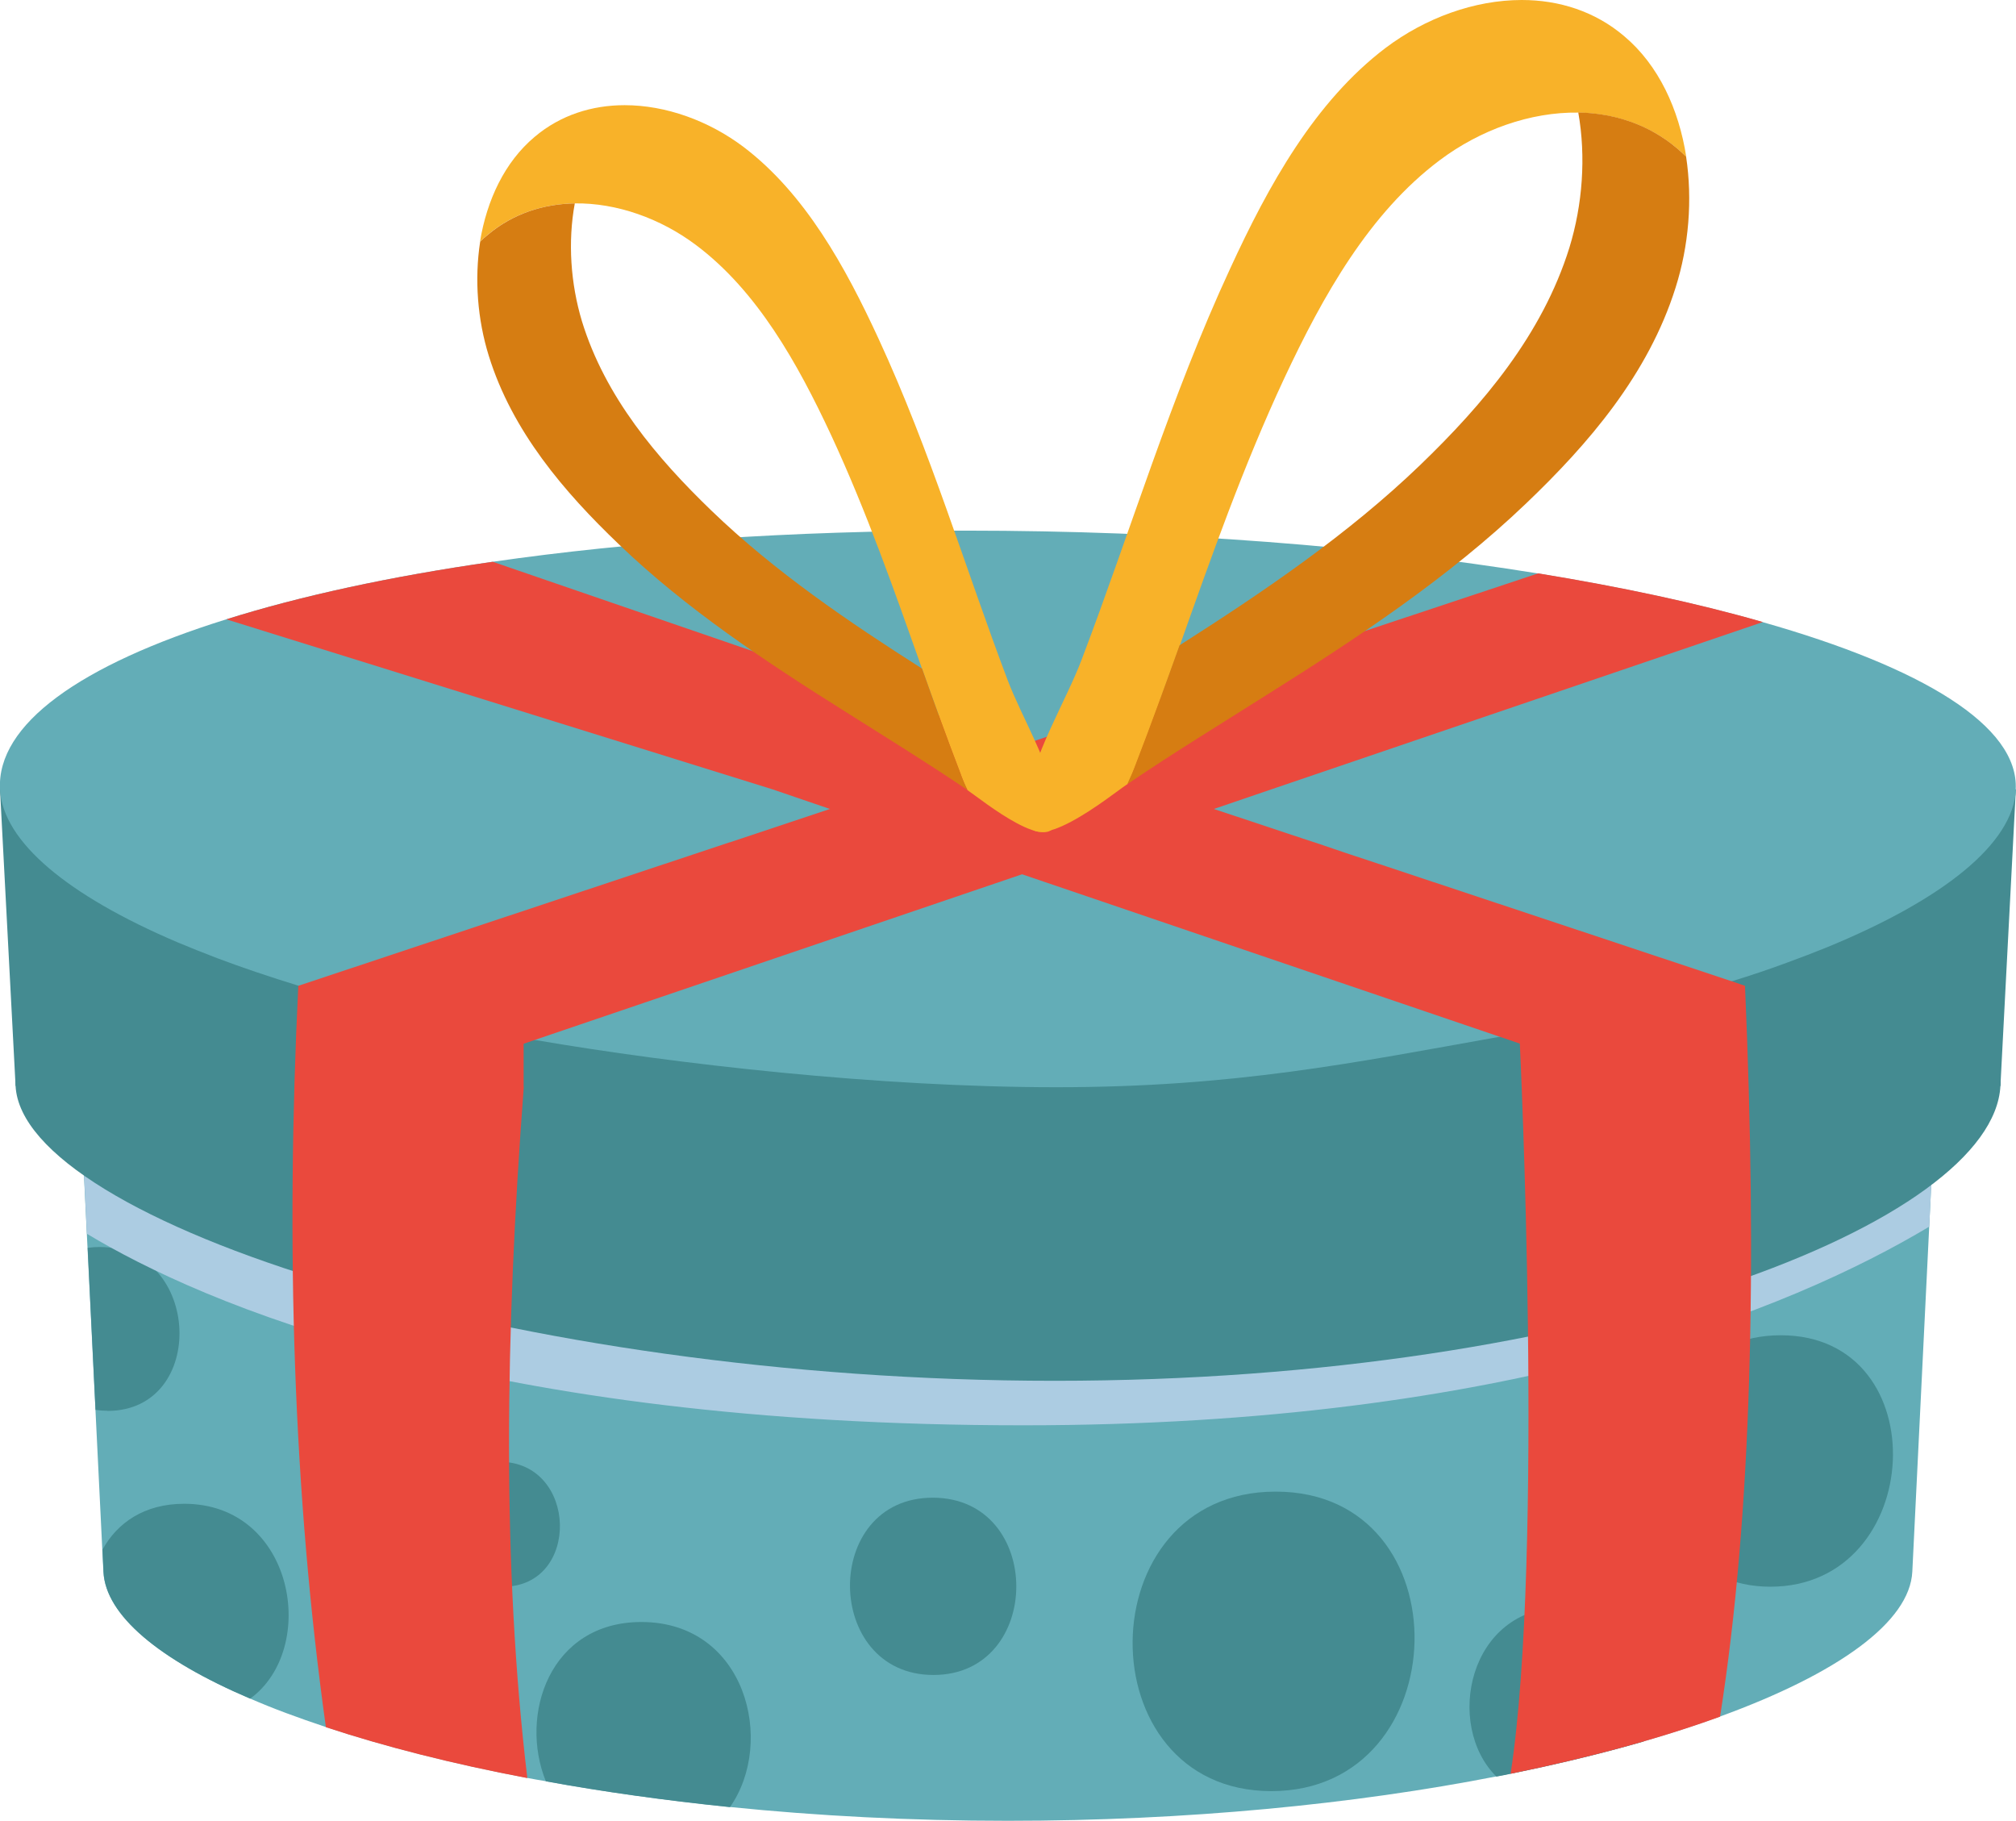 <?xml version="1.0" encoding="UTF-8"?><svg xmlns="http://www.w3.org/2000/svg" width="135.91" height="122.74" viewBox="0 0 135.91 122.74"><g style="isolation:isolate;"><g id="_Слой_2"><g id="_Слой_1-2"><path d="m130.52,73.28l-1.6,32.67c-.17,3.39-5,6.86-12.96,9.76-1.6.58-3.33,1.15-5.18,1.68-2.74.79-5.75,1.52-8.95,2.17-.31.07-.64.13-.96.19-9.51,1.86-20.82,2.99-32.93,2.99-6.54,0-12.83-.33-18.73-.93-4.38-.45-8.54-1.03-12.42-1.74-.42-.07-.83-.14-1.24-.22-5.07-.96-9.65-2.13-13.58-3.43-1.86-.62-3.58-1.25-5.13-1.93-6.11-2.61-9.73-5.61-9.87-8.54l-1.6-32.67c-.42-8.69,24.99-15.82,59.97-15.82s65.6,7.12,65.18,15.82Z" style="fill:#63adb7; stroke-width:0px;"/><path d="m16.85,114.5c-6.11-2.61-9.73-5.61-9.87-8.54l-.07-1.5c.99-1.8,2.81-3.09,5.51-3.09,7.43,0,9.09,9.76,4.44,13.14Z" style="fill:#448b91; stroke-width:0px;"/><path d="m33.69,98.54c-5.26,0-5.01,8.42.23,8.42s5.04-8.42-.23-8.42Z" style="fill:#448b91; stroke-width:0px;"/><path d="m49.22,121.82c-4.38-.45-8.54-1.03-12.42-1.74-1.82-4.49.26-10.74,6.44-10.74,7.04,0,9.06,8.09,5.97,12.48Z" style="fill:#448b91; stroke-width:0px;"/><path d="m62.88,100.96c-7.5,0-7.39,11.95.05,11.95s7.47-11.95-.05-11.95Z" style="fill:#448b91; stroke-width:0px;"/><path d="m86,100.55c-12.76,0-12.86,20.19-.29,20.19s13.07-20.19.29-20.19Z" style="fill:#448b91; stroke-width:0px;"/><path d="m110.79,117.4c-2.74.79-5.75,1.52-8.95,2.17-.31.07-.64.13-.96.19-3.5-3.46-1.9-11.41,4.51-11.41,5.21,0,6.93,5.24,5.41,9.05Z" style="fill:#448b91; stroke-width:0px;"/><path d="m120.05,90.01c-10.6,0-11.17,16.95-.7,16.95s11.31-16.95.7-16.95Z" style="fill:#448b91; stroke-width:0px;"/><path d="m7.24,95.1c-.28,0-.54-.02-.8-.06l-.53-10.92c.26-.04.52-.06.8-.06,6.86,0,7.32,11.05.53,11.05Z" style="fill:#448b91; stroke-width:0px;"/><path d="m130.52,73.28l-.46,9.41c-9.37,5.6-28.27,13.39-61.08,13.39-36.48,0-55.31-8.21-63.12-12.91l-.48-9.9h125.15Z" style="fill:#accce2; mix-blend-mode:multiply; stroke-width:0px;"/><path d="m134.86,73.2c-.48,9.16-27.37,19.88-63.75,19.88S1.52,82.36,1.05,73.2c-.49-9.3,26.68-16.92,64.12-16.92s70.18,7.62,69.7,16.92Z" style="fill:#448b91; stroke-width:0px;"/><polygon points="134.86 73.2 135.9 53.21 0 53.21 1.05 73.2 134.86 73.2" style="fill:#448b91; stroke-width:0px;"/><path d="m135.91,53.21c-.19,3.67-4.91,7.43-12.75,10.65-.86.35-1.75.69-2.68,1.03-1.19.44-2.43.86-3.74,1.26h-.01c-4.59,1.45-9.85,2.72-15.63,3.74h-.01c-9.81,1.75-17.86,3.4-29.87,3.4s-25.67-1.56-35.18-3.19c-5.86-.99-11.22-2.23-15.9-3.65h-.01c-1.95-.6-3.79-1.22-5.49-1.86-.94-.36-1.84-.72-2.7-1.08C4.58,60.37.19,56.75,0,53.21c-.23-4.38,5.41-8.39,15.25-11.46,4.99-1.57,11.04-2.89,17.96-3.88,9.28-1.34,20.1-2.1,31.89-2.1,13.97,0,27.32,1.06,38.6,2.89,5.63.92,10.74,2.01,15.14,3.28,10.74,3.05,17.28,6.99,17.05,11.28Z" style="fill:#63adb7; stroke-width:0px;"/><path d="m118.85,41.93l-33.14,11.28-9.67,3.3h-.01l-3.16,1.08h-.01l-36.83,12.52-.73.25v2.84s.01.09.01.09c-1.26,16.59-1.47,32.24.24,46.57-5.07-.96-9.65-2.13-13.58-3.43-2.2-15.77-2.72-32.44-1.86-49.98h.01l24.2-8.05,4.87-1.62h.02s10.71-3.57,10.71-3.57l43.78-14.56c5.63.92,10.74,2.01,15.14,3.28Z" style="fill:#ea493d; stroke-width:0px;"/><path d="m101.84,119.56c2.28-14.86.62-49.21.62-49.21l-.73-.25-.64-.22h-.01l-36.16-12.3h-.01l-.32-.12h-.01l-2.83-.96h-.01l-.55-.18h-.01l-9.1-3.11-36.82-11.46c4.99-1.57,11.04-2.89,17.96-3.88l44.63,15.34,10.71,3.56h.02s2.18.74,2.18.74l2.69.89,3.21,1.07h.01l20.05,6.67h.01l.9.31h.01c.82,18.83.48,35.53-1.68,49.27-3.98,1.45-8.76,2.76-14.13,3.85Z" style="fill:#ea493d; stroke-width:0px;"/><path d="m69.76,49.91c-.65-1.43-1.36-2.83-1.82-4.04-2.88-7.61-5.21-15.46-8.7-23.01-2.26-4.9-4.97-9.81-9.12-12.96-2.34-1.76-5.23-2.81-8.01-2.81-2.19,0-4.32.66-6.06,2.13-2.03,1.7-3.23,4.27-3.69,7.07.17-.17.35-.33.54-.48,1.68-1.41,3.72-2.06,5.84-2.1,2.83-.04,5.78,1.01,8.17,2.8,4.14,3.1,6.86,7.98,9.12,12.82,2.4,5.17,4.26,10.48,6.13,15.75.84,2.36,1.68,4.7,2.58,7.04.13.37.29.75.48,1.14.04.03.07.05.11.08.73.48,5.92,4.72,5.89,1.66,0-1.59-.67-3.36-1.45-5.06Z" style="fill:#f8b229; stroke-width:0px;"/><path d="m65.2,53.24c-2.7-1.83-5.48-3.54-8.25-5.29-5.27-3.31-10.67-6.88-15.23-11.26-3.68-3.52-7.19-7.61-8.77-12.71-.76-2.45-.97-5.15-.58-7.69.17-.17.35-.33.54-.48,1.68-1.41,3.72-2.06,5.84-2.1-.48,2.6-.28,5.41.48,7.94,1.57,5.12,5.06,9.23,8.73,12.77,4.26,4.11,9.25,7.5,14.2,10.65.84,2.36,1.68,4.7,2.58,7.04.13.37.29.75.48,1.14Z" style="fill:#d67d12; stroke-width:0px;"/><path d="m69.18,54.82c-.04,3.49,5.88-1.34,6.72-1.89.04-.03.08-.06.13-.09.21-.45.39-.88.55-1.3,1.03-2.66,1.99-5.33,2.96-8.03,2.14-6.02,4.28-12.1,7.04-18.01,2.6-5.55,5.73-11.14,10.48-14.7,2.73-2.05,6.11-3.26,9.35-3.21,2.42.05,4.75.8,6.66,2.42.21.17.42.37.61.56-.5-3.21-1.86-6.17-4.17-8.12-1.98-1.69-4.41-2.45-6.92-2.45-3.19,0-6.5,1.21-9.18,3.23-4.77,3.62-7.89,9.25-10.48,14.88-4.01,8.65-6.69,17.63-10,26.33-.52,1.39-1.34,2.98-2.08,4.61-.89,1.94-1.65,3.95-1.66,5.77Z" style="fill:#f8b229; stroke-width:0px;"/><path d="m76.03,52.84c3.08-2.09,6.26-4.03,9.42-6.03,6.02-3.78,12.19-7.86,17.42-12.86,4.22-4.03,8.25-8.71,10.09-14.56.89-2.81,1.15-5.91.71-8.83-.19-.19-.4-.38-.61-.56-1.91-1.62-4.24-2.37-6.66-2.42.53,2.99.29,6.22-.6,9.12-1.83,5.87-5.83,10.57-10.04,14.63-4.88,4.7-10.59,8.57-16.24,12.17-.97,2.7-1.93,5.37-2.96,8.03-.15.42-.34.85-.55,1.3Z" style="fill:#d67d12; stroke-width:0px;"/></g></g></g></svg>